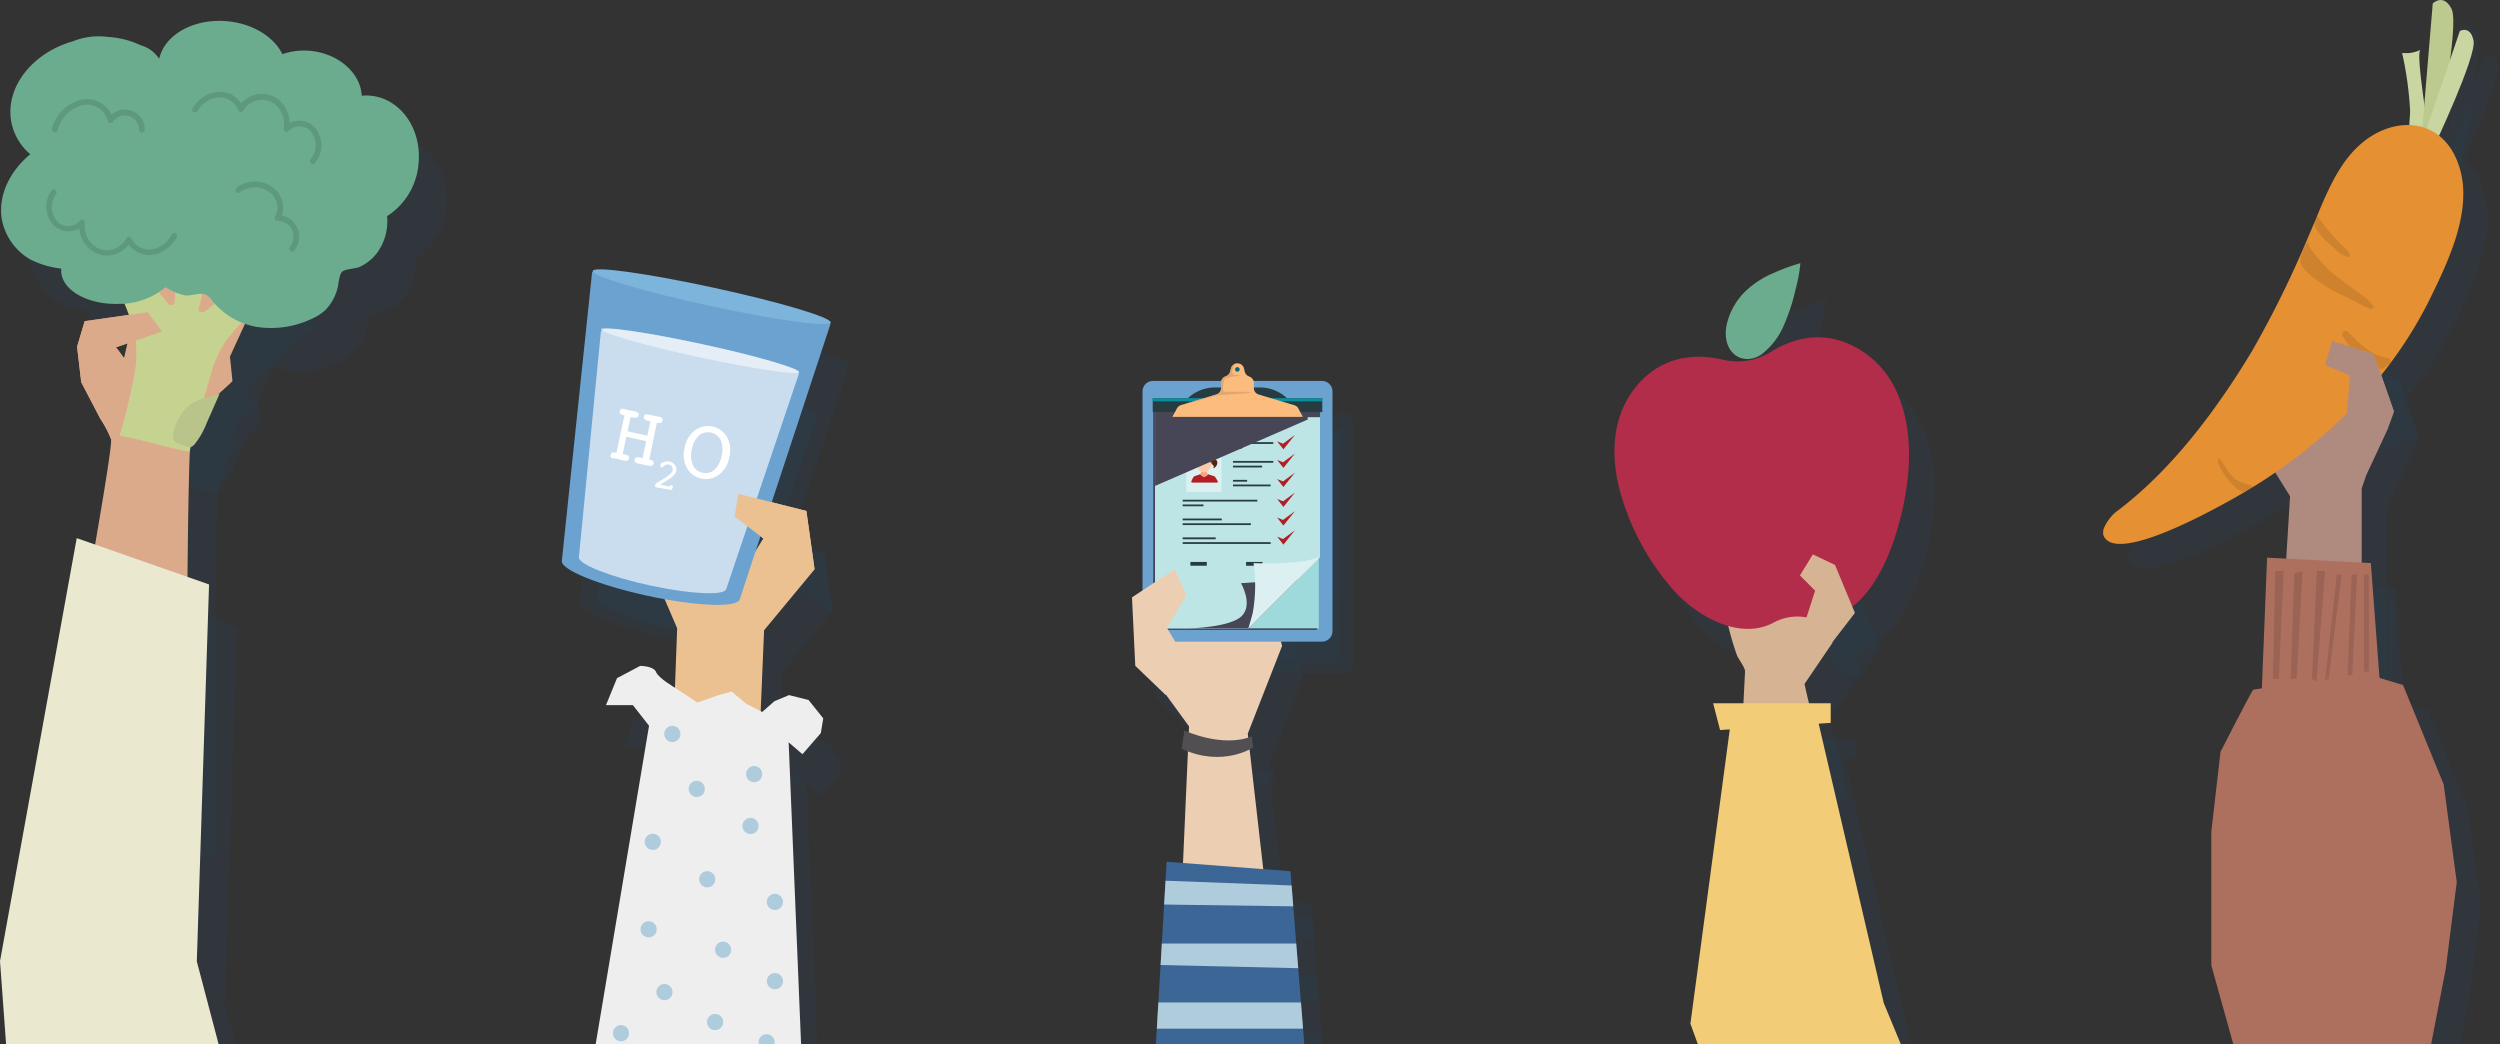 <svg width="1197" height="500" fill="none" xmlns="http://www.w3.org/2000/svg"><rect width="100%" height="100%" fill="#333333" stroke="none"/><g clip-path="url(#clip0)"><g opacity=".4" fill="#224866"><path opacity=".4" d="M121.853 194.951L137.814 160l-34.918-11.824-20.52 2.801-10.26 43.974v18.925l26.643 4.756 23.094-23.681z"/><path opacity=".4" d="M102.928 409.446c0-13.355-.391-182.41 2.638-187.003 4.17-6.515 18.599-18.502 19.185-19.381l-1.205-11.824-40.096 15.309s-14.462-20.065-14.332-19.544h-.195l22.279-7.622-6.808-9.251-30.227 4.333-3.778 12.182 2.02 16.971 9.12 17.492a48.83 48.83 0 015.113 9.772c1.434 5.407-27.1 157.361-30.715 185.179l67.001-6.613z"/><path opacity=".4" d="M140.061 147.199l-2.606 2.052-26.058 20.358c-1.14.912-3.257.261-2.931-1.205 2.28-8.567 4.593-17.003 6.84-25.505l-16.905-.619c-.423 7.557-.88 15.114-1.303 22.801a1.76 1.76 0 01-3.094.88L78.76 146.808l-9.772 9.772c1.629 3.257 3.03 6.514 4.332 9.772a85.413 85.413 0 015.212 18.306v1.27a57.302 57.302 0 01-1.4 17.134c-1.76 8.827-4.007 17.589-6.515 26.254 11.075 1.629 22.344 5.44 33.615 7.394-.326 0 10.325-38.404 11.465-41.368a60.265 60.265 0 015.765-11.498 98.309 98.309 0 0119.25-19.121c3.942-3.257 7.948-6.515 12.117-9.479l-12.768-8.045z"/><path opacity=".4" d="M213.837 98.99c1.661-16.58-8.436-31.107-22.801-32.573a24.053 24.053 0 00-4.332 0c-.781-10.814-10.814-20-23.843-21.531a31.723 31.723 0 00-14.136 1.498c-3.844-7.915-13.322-14.169-25.178-15.602-16.287-1.955-30.977 5.83-33.713 17.687l-.781-.75a15.114 15.114 0 00-8.209-5.57 41.43 41.43 0 00-15.7-3.973 33.06 33.06 0 00-16.774 1.89C29.478 45.57 16.286 61.53 18.696 77.784a26.841 26.841 0 009.25 16.547c-9.77 8.013-15.276 19.284-13.712 30.521a27.91 27.91 0 0013.355 19.544 42.53 42.53 0 0015.016 4.561v.977c0 9.153 12.344 16.287 27.328 15.896a34.428 34.428 0 0022.572-7.981 30.49 30.49 0 009.381 3.942c3.257.39 7.427-1.922 10.586 0a10.067 10.067 0 012.443 2.54 34.722 34.722 0 0021.889 12.834 45.401 45.401 0 0025.341-3.681 25.521 25.521 0 007.003-4.364 23.035 23.035 0 005.7-9.772c.684-2.02.847-7.167 2.41-8.6 1.564-1.433 6.352-1.4 8.599-2.443a21.86 21.86 0 007.883-6.319 25.408 25.408 0 004.951-17.98 32.935 32.935 0 0015.146-25.017z"/><path opacity=".4" d="M164.392 81.661a10.16 10.16 0 00-12.279-2.443 14.172 14.172 0 00-8.469-12.866 13.03 13.03 0 00-14.69 3.615 12.544 12.544 0 00-10.456-5.57 15.729 15.729 0 00-13.029 7.98c-.944 1.532 1.531 2.802 2.443 1.304a13.03 13.03 0 019.772-6.515 9.577 9.577 0 019.478 5.83 1.403 1.403 0 001.973.779c.238-.125.435-.316.568-.55a10.39 10.39 0 0113.029-4.202 11.82 11.82 0 016.449 12.964 1.403 1.403 0 002.378 1.205 7.267 7.267 0 018.69-1.303 7.268 7.268 0 012.352 2.052 10.427 10.427 0 01-.489 12.737c-1.075 1.4.945 3.257 2.02 1.889a13.027 13.027 0 00.26-16.906zM39.087 128.339a10.163 10.163 0 0012.41 1.628 14.206 14.206 0 009.25 12.346 13.194 13.194 0 0014.462-4.528 12.416 12.416 0 0010.749 4.919 15.74 15.74 0 0012.378-8.763c.814-1.563-1.694-2.703-2.54-1.14a13.022 13.022 0 01-9.48 7.101 9.579 9.579 0 01-9.771-5.244 1.432 1.432 0 00-2.573 0 10.359 10.359 0 01-12.671 4.984 11.79 11.79 0 01-7.166-12.378 1.402 1.402 0 00-2.443-1.108 7.3 7.3 0 01-8.584 1.879 7.297 7.297 0 01-2.49-1.879 10.421 10.421 0 01-.294-12.736c.978-1.498-1.14-3.257-2.117-1.759a13.225 13.225 0 00.88 16.678zM82.798 82.704a9.773 9.773 0 00-6.514-9.186 9.576 9.576 0 00-9.349 1.987 13.029 13.029 0 00-13.354-7.394A18.73 18.73 0 0038.37 82.378c-.522 1.694 2.117 2.54 2.605.847A16.286 16.286 0 0152.832 71.01a10.227 10.227 0 0112.312 7.394 1.4 1.4 0 002.508.489 6.807 6.807 0 0112.475 3.648c-.065 1.791 2.704 1.954 2.671.163zM148.367 123.681a11.985 11.985 0 00-4.365-13.583 14.555 14.555 0 00-17.198.195c-1.4 1.108 0 3.453 1.466 2.345a11.887 11.887 0 0113.42-.781 9.12 9.12 0 013.257 12.312 1.43 1.43 0 00.607 1.878c.213.116.453.176.696.175a7.56 7.56 0 015.863 12.345c-1.108 1.368.912 3.257 2.019 1.889a10.326 10.326 0 00-5.765-16.775zM102.309 234.104a4.007 4.007 0 002.736.326 4.486 4.486 0 001.531-1.205 37.185 37.185 0 005.766-10.033l6.253-14.169-6.514 1.922a24.821 24.821 0 00-7.264 3.062 22.797 22.797 0 00-8.208 13.029c-1.238 5.798 1.108 5.342 5.7 7.068zM120.648 530H17.068l-3.616-49.316 36.742-202.541 63.353 22.183-5.896 180.488L120.648 530zM69.118 186.971h-.196l22.28-7.59-6.808-9.251-30.227 4.333-3.778 12.182 2.02 16.971 9.12 17.492a48.83 48.83 0 015.113 9.772l9.088-34.658s-6.743-9.74-6.612-9.251z"/></g><path d="M108.401 174.463l15.993-34.919-34.95-11.857-20.488 2.802-10.293 43.974v18.957l26.644 4.723 23.094-23.68z" fill="#DBAA8B"/><path d="M89.477 388.958c0-13.355-.391-182.411 2.638-186.971 4.17-6.515 18.599-18.534 19.185-19.544l-1.205-11.792-40.064 15.408s-14.495-20.065-14.365-19.544l-.293-.163 22.215-7.622-6.808-9.251-30.227 4.3-3.648 12.247 1.987 16.971 9.12 17.459a51.555 51.555 0 015.146 9.772c1.401 5.407-27.1 157.394-30.748 185.179l67.066-6.449z" fill="#DBAA8B"/><path d="M126.739 126.71l-2.606 2.052-26.058 20.391c-1.14.88-3.257.261-2.964-1.238a1762.448 1762.448 0 016.71-25.505l-16.905-.618c-.424 7.589-.88 15.146-1.303 22.801a1.761 1.761 0 01-1.261 1.447 1.758 1.758 0 01-1.834-.568l-15.243-19.153-9.772 9.772c1.596 3.258 2.997 6.515 4.3 9.772a83.548 83.548 0 015.341 18.078v1.303a56.353 56.353 0 01-1.4 17.134 264.759 264.759 0 01-6.515 26.254c11.173 1.857 22.41 5.765 33.582 7.622-.293 0 10.326-38.404 11.498-41.401a57.355 57.355 0 015.766-11.465 96.611 96.611 0 0119.25-19.153 261.173 261.173 0 0112.084-9.479l-12.67-8.046z" fill="#C6D390"/><path d="M200.385 78.404c1.661-16.547-8.437-31.075-22.801-32.573a21.731 21.731 0 00-4.365 0c-.586-10.652-10.683-19.87-23.908-21.401a31.596 31.596 0 00-14.104 1.498c-3.876-7.915-13.354-14.202-25.21-15.635C93.71 8.34 79.02 16.123 76.284 27.981l-.749-.75a15.406 15.406 0 00-8.208-5.57 42.344 42.344 0 00-15.635-3.974 33.157 33.157 0 00-16.775 2.085C16.025 25.114 2.9 41.042 5.244 57.329a26.775 26.775 0 009.25 16.515C4.789 81.889-.781 93.16.783 104.463a28.118 28.118 0 0013.354 19.544 42.688 42.688 0 0015.179 4.592v1.01c0 9.121 12.345 16.287 27.328 15.896a34.427 34.427 0 0022.605-8.013 29.305 29.305 0 009.349 3.941c3.42.424 7.426-1.889 10.618 0 .948.71 1.764 1.581 2.41 2.574a34.921 34.921 0 0021.726 12.573 45.08 45.08 0 0025.341-3.681 24.056 24.056 0 007.003-4.365 23.127 23.127 0 005.701-9.772c.716-2.019.847-7.166 2.41-8.632 1.563-1.466 6.514-1.368 8.599-2.443a21.914 21.914 0 007.915-6.319 25.536 25.536 0 005.016-17.883 32.868 32.868 0 0015.049-25.081z" fill="#6BAC8F"/><path d="M150.94 61.303a10.095 10.095 0 00-12.279-2.443 14.203 14.203 0 00-8.469-13.03 13.028 13.028 0 00-14.69 3.649 12.419 12.419 0 00-10.456-5.57 15.702 15.702 0 00-12.866 7.98c-.912 1.499 1.53 2.769 2.475 1.27a13.03 13.03 0 019.772-6.514 9.576 9.576 0 019.576 6.026 1.398 1.398 0 001.197.932 1.403 1.403 0 001.344-.704 10.359 10.359 0 0113.029-4.202 11.792 11.792 0 016.221 12.801 1.406 1.406 0 00.73 1.501 1.4 1.4 0 001.648-.263 7.258 7.258 0 015.687-2.194 7.257 7.257 0 015.355 2.91 10.49 10.49 0 01-.489 12.769c-1.042 1.401.978 3.258 2.02 1.857a13.031 13.031 0 00.195-16.775zM25.537 107.72a10.126 10.126 0 0012.41 1.661 14.268 14.268 0 009.218 12.345 13.221 13.221 0 0014.462-4.56 12.508 12.508 0 0010.782 4.951 15.766 15.766 0 0012.28-8.664c.846-1.564-1.694-2.671-2.541-1.108a13.036 13.036 0 01-9.479 7.069 9.548 9.548 0 01-9.772-5.212 1.404 1.404 0 00-1.27-.811 1.398 1.398 0 00-1.27.811 10.359 10.359 0 01-12.67 4.984 11.858 11.858 0 01-7.036-12.411 1.368 1.368 0 00-2.41-1.075 7.336 7.336 0 01-5.554 2.547 7.336 7.336 0 01-5.554-2.547 10.423 10.423 0 01-.26-12.769c.944-1.465-1.173-3.257-2.15-1.758a13.03 13.03 0 00.814 16.547zM69.347 62.117a9.772 9.772 0 00-6.515-9.218 9.51 9.51 0 00-9.348 2.02 13.03 13.03 0 00-13.355-7.394 18.761 18.761 0 00-15.21 14.234 1.4 1.4 0 002.637.847 16.288 16.288 0 0111.857-12.183 10.26 10.26 0 0112.182 7.395 1.4 1.4 0 002.508.488 6.808 6.808 0 0112.475 3.811c.065 1.76 2.801 1.922 2.769 0zM134.914 103.192a11.887 11.887 0 00-4.364-13.55 14.627 14.627 0 00-17.199.163c-1.368 1.107 0 3.452 1.466 2.345a11.89 11.89 0 0113.42-.717 9.153 9.153 0 013.42 12.313 1.364 1.364 0 00.044 1.382 1.367 1.367 0 001.226.638 7.55 7.55 0 016.843 4.314 7.55 7.55 0 01.675 4.158 7.548 7.548 0 01-1.655 3.873c-1.107 1.4.912 3.257 2.02 1.889a10.334 10.334 0 001.865-10.092 10.327 10.327 0 00-7.761-6.716z" fill="#5F997D"/><path d="M88.858 213.616a3.84 3.84 0 002.736.325 4.587 4.587 0 001.563-1.205 37.431 37.431 0 005.733-10.032l6.254-14.17-6.515 1.955a23.74 23.74 0 00-7.296 3.029 22.803 22.803 0 00-8.208 13.029c-1.205 5.798 1.303 5.407 5.733 7.069z" fill="#B9C48A"/><path d="M107.195 509.511H3.615L0 460.196l36.742-202.541 63.353 22.182-5.863 180.489 12.963 49.185z" fill="#EBE8D0"/><path d="M55.666 166.515l-.293-.163 22.214-7.622-6.808-9.251-30.227 4.3-3.648 12.247 1.987 16.971 9.12 17.459a51.561 51.561 0 015.147 9.772l9.055-34.593s-6.677-9.641-6.547-9.12z" fill="#DBAA8B"/></g><g clip-path="url(#clip1)"><g opacity=".4"><path opacity=".4" d="M396.806 279.606l-2.092-15.022-32.635-8.238-1.77 10.887 13.807 10.467-11.715 18.801L326.74 277.7l-7.595 11.145 13.71 31.917-2.317 61.218 41.197 4.781 2.703-65.094 24.171-29.107-1.803-12.954z" fill="#224866"/><path opacity=".4" d="M392.558 529l-6.469-156.388-66.107-8.723L292.303 529h100.255zM292.109 150.063L277.626 288.49c-.45 4.264 17.895 11.726 40.972 16.701 23.076 4.975 42.838 5.815 44.189 1.745l43.675-132.095-114.353-24.778z" fill="#224866"/><path opacity=".64" d="M390.82 198.585s.29-.162.29-.291c.418-1.874-20.373-7.979-46.443-13.633-26.07-5.653-47.537-8.69-47.955-6.816a.42.42 0 00.16.388h-.354l-10.717 108.512c-.322 3.231 14.901 9.336 33.987 13.471 19.086 4.135 35.403 4.975 36.53 1.809l34.985-103.343-.483-.097z" fill="#224866"/><path opacity=".4" d="M406.398 174.227c-.515 2.423-26.456-1.163-57.933-7.979-31.476-6.817-56.613-14.182-56.098-16.573.515-2.39 26.456 1.163 57.933 7.98 31.477 6.816 56.613 14.311 56.098 16.572z" fill="#224866"/><path opacity=".51" d="M391.303 198.068c-.386 1.68-21.918-1.518-48.277-7.204s-47.022-11.662-46.636-13.407c.386-1.744 21.918 1.519 48.277 7.204 26.36 5.686 47.022 11.695 46.636 13.407z" fill="#224866"/><path opacity=".4" d="M306.721 237.286l1.32.291a2.894 2.894 0 011.577.678 1.203 1.203 0 01.257 1.163 1.397 1.397 0 01-.202.592 1.4 1.4 0 01-.441.442 3.936 3.936 0 01-1.899 0l-4.345-.937-.869-.193a1.675 1.675 0 01-1.03-.582 1.524 1.524 0 010-1.163 1.198 1.198 0 01.644-.969 2.923 2.923 0 011.673 0h.354l3.862-17.865h-.321a3.016 3.016 0 01-1.545-.678 1.3 1.3 0 01-.226-1.195 1.36 1.36 0 01.612-1.002 1.574 1.574 0 011.191 0l.869.194 4.119.904a4.05 4.05 0 011.932.743 1.238 1.238 0 01.193 1.196 1.133 1.133 0 01-.773 1.001 4.764 4.764 0 01-2.092 0l-.998-.452-1.48 6.881 9.462 2.067 1.481-6.913-1.352-.291a3.21 3.21 0 01-1.545-.678 1.27 1.27 0 01-.225-1.195 1.192 1.192 0 01.676-1.034 4.833 4.833 0 012.253.162l3.862 1.001.901.194a1.478 1.478 0 01.998.581 1.529 1.529 0 010 1.163 1.356 1.356 0 01-.644 1.002 2.445 2.445 0 01-1.545 0h-.483l-3.862 17.864h.322c.574.07 1.119.293 1.577.646a1.329 1.329 0 01.193 1.163 1.385 1.385 0 01-.643 1.034 4.062 4.062 0 01-1.996 0l-3.894-1.034a4.24 4.24 0 01-1.964-.743 1.358 1.358 0 01-.225-1.227 1.228 1.228 0 01.773-.969 5.037 5.037 0 011.995 0l.998.226 1.77-8.27-9.655-2.035-1.61 8.237zM323.039 253.277a1.58 1.58 0 01-.74-.387.952.952 0 010-.743c0-.42.901-1.099 2.446-2.036l.354-.193.998-.647c2.768-1.679 4.281-3.004 4.506-4.005a2.592 2.592 0 00-.258-1.874 1.936 1.936 0 00-1.416-1.002 2.912 2.912 0 00-1.287 0c-.39.068-.755.235-1.062.485l-.258.226c-.322.42-.643.582-.965.517a.582.582 0 01-.451-.355 2.695 2.695 0 01.193-1.389c.097-.121.218-.22.354-.291a4.971 4.971 0 011.803-.646 5.151 5.151 0 011.995 0 3.738 3.738 0 012.543 1.68 3.49 3.49 0 01.547 2.875c-.29 1.292-1.77 2.81-4.506 4.49-.708.42-1.255.743-1.609 1.002l-1.481.904 4.57 1.002c.043-.241.168-.458.355-.614a.702.702 0 01.579 0 .704.704 0 01.483.355.792.792 0 010 .614l-.258.743a.771.771 0 01-.29.452.471.471 0 01-.418 0l-6.727-1.163zM357.767 238.837a13.288 13.288 0 01-4.924 8.27 10.405 10.405 0 01-15.353-3.231 13.483 13.483 0 01-1.094-9.691 13.645 13.645 0 014.924-8.27 9.632 9.632 0 018.433-1.777 10.029 10.029 0 016.952 5.137 13.485 13.485 0 011.062 9.562zm-12.874 7.301a6.418 6.418 0 005.793-1.422 11.964 11.964 0 003.412-6.654c.676-2.465.54-5.082-.387-7.463a6.44 6.44 0 00-4.698-3.683 6.424 6.424 0 00-5.762 1.422 11.68 11.68 0 00-3.411 6.655 11.86 11.86 0 00.386 7.462 6.46 6.46 0 001.924 2.496 6.418 6.418 0 002.872 1.284l-.129-.097zM330.602 494.951c0-.767-.23-1.517-.658-2.152a3.82 3.82 0 00-5.937-.504 3.855 3.855 0 00-.725 4.242 3.826 3.826 0 003.651 2.258 3.823 3.823 0 002.605-1.182 3.848 3.848 0 001.064-2.662zM358.699 474.986a3.887 3.887 0 00-.993-2.967 3.848 3.848 0 00-2.853-1.263 3.848 3.848 0 00-2.852 1.263 3.881 3.881 0 00-.994 2.967 3.881 3.881 0 001.243 2.51 3.851 3.851 0 005.207 0 3.88 3.88 0 001.242-2.51zM323.006 464.972a3.88 3.88 0 00-2.369-3.608 3.856 3.856 0 00-4.224.834 3.893 3.893 0 00-.831 4.24 3.88 3.88 0 001.437 1.738 3.85 3.85 0 002.157.64c1.016 0 1.99-.405 2.709-1.126a3.852 3.852 0 001.121-2.718zM351.072 440.937a3.86 3.86 0 00-.645-2.136 3.82 3.82 0 00-5.893-.583 3.855 3.855 0 00.58 5.915 3.818 3.818 0 004.836-.478 3.849 3.849 0 001.122-2.718zM383.514 489.33a3.881 3.881 0 00-2.384-3.582 3.856 3.856 0 00-5.266 2.825 3.893 3.893 0 00.22 2.24 3.87 3.87 0 003.568 2.393 3.845 3.845 0 002.731-1.135 3.875 3.875 0 001.131-2.741zM383.514 451.759a3.883 3.883 0 00-2.384-3.582 3.847 3.847 0 00-4.209.841 3.882 3.882 0 00-.837 4.224 3.864 3.864 0 003.568 2.393 3.838 3.838 0 003.862-3.876zM325.003 422.975c0-.76-.225-1.503-.646-2.136a3.835 3.835 0 00-1.719-1.416 3.818 3.818 0 00-4.173.834 3.844 3.844 0 00-1.049 1.968 3.862 3.862 0 00.218 2.221 3.822 3.822 0 006.247 1.247 3.851 3.851 0 001.122-2.718zM371.799 415.384a3.852 3.852 0 00-2.365-3.552 3.819 3.819 0 00-4.174.833 3.857 3.857 0 00-.83 4.19c.29.702.781 1.303 1.411 1.725a3.823 3.823 0 004.836-.478 3.853 3.853 0 001.122-2.718zM346.244 397.745c0-.767-.227-1.516-.651-2.154a3.865 3.865 0 00-3.965-1.648 3.853 3.853 0 00-1.977 1.061 3.882 3.882 0 00-.837 4.225 3.871 3.871 0 001.422 1.739 3.853 3.853 0 002.146.654 3.814 3.814 0 002.74-1.126 3.85 3.85 0 001.122-2.751zM373.569 390.67c0-.767-.226-1.516-.651-2.154a3.86 3.86 0 00-3.965-1.648 3.86 3.86 0 00-1.977 1.061 3.882 3.882 0 00-.837 4.225 3.866 3.866 0 003.568 2.393 3.831 3.831 0 002.74-1.126 3.85 3.85 0 001.122-2.751zM319.37 367.475l-7.853-9.917h-12.874l5.246-12.922 11.136-5.88s6.437 0 7.595 2.94c1.159 2.94 9.141 7.559 9.141 7.559l10.749 7.107 9.946-3.521 6.437-1.744 7.016 5.879 7.628 3.877 5.857-5.072 7.017-2.94 9.333 2.358 7.049 8.82-1.191 7.042-8.754 9.918-6.631-5.718h-14.451l-16.961-1.777-12.874-5.912h-11.779l-10.782-.097z" fill="#224866"/><path opacity=".4" d="M334.368 371.287a3.893 3.893 0 00-.638-2.166 3.863 3.863 0 00-3.97-1.67 3.862 3.862 0 00-1.985 1.063 3.883 3.883 0 00.605 5.978c.64.423 1.391.646 2.158.64 1.016 0 1.99-.406 2.708-1.126a3.854 3.854 0 001.122-2.719zM396.806 279.606l-2.092-15.022-32.635-8.238-1.77 10.887 13.807 10.467 24.493 14.86-1.803-12.954z" fill="#224866"/></g><path d="M388.213 259.706l-2.125-15.054-32.635-8.206-1.738 10.887L365.49 257.8l-11.683 18.769-35.693-18.769-7.595 11.145 13.71 31.885-2.285 61.25 41.165 4.781 2.735-65.094 24.171-29.139-1.802-12.922z" fill="#ECC192"/><path d="M383.932 509.068l-6.437-156.388-66.139-8.723-27.679 165.111h100.255z" fill="#EFEEEE"/><path d="M283.516 130.163L269 268.59c-.45 4.232 17.927 11.662 40.972 16.669 23.044 5.007 42.87 5.847 44.189 1.777l43.579-132.192-114.224-24.681z" fill="#6CA2CF"/><path opacity=".64" d="M382.194 178.685c.193 0 .29-.162.322-.291.386-1.873-20.405-7.979-46.475-13.632-26.07-5.654-47.537-8.69-47.923-6.688v.388h-.386l-10.557 108.383c-.322 3.231 14.901 9.336 34.019 13.471s35.404 4.975 36.498 1.809L382.58 178.75l-.386-.065z" fill="#fff"/><path d="M397.74 154.456c-.515 2.391-26.456-1.195-57.933-8.011-31.477-6.817-56.549-14.214-56.034-16.702.515-2.487 26.456 1.195 57.933 8.012 31.477 6.816 56.581 14.278 56.034 16.701z" fill="#7CB4DB"/><path opacity=".51" d="M382.709 178.136c-.354 1.712-21.917-1.518-48.277-7.172-26.359-5.653-47.022-11.694-46.668-13.406.354-1.713 21.918 1.55 48.277 7.204 26.36 5.653 47.022 11.662 46.668 13.374z" fill="#fff"/><path d="M298.127 217.386l1.32.291a3.21 3.21 0 011.577.679 1.132 1.132 0 01.161 1.098 1.262 1.262 0 01-.644 1.034 3.462 3.462 0 01-1.899 0l-4.248-1.034h-.901a1.704 1.704 0 01-1.03-.614 1.444 1.444 0 010-1.131c0-.516.321-.872.676-1.001a3.207 3.207 0 011.673 0h.354l3.83-17.865h-.322a3.204 3.204 0 01-1.545-.646 1.367 1.367 0 01-.354-1.357c.072-.399.29-.756.612-1.001a1.858 1.858 0 011.223 0l.837.194 4.152.872c.697.097 1.36.363 1.931.775a1.403 1.403 0 01.193 1.196 1.284 1.284 0 01-.773 1.001 4.43 4.43 0 01-2.092 0l-.901-.194-1.48 6.849 9.462 2.067 1.48-6.913-1.319-.291a2.888 2.888 0 01-1.545-.678 1.292 1.292 0 01-.257-1.195 1.355 1.355 0 01.675-1.034 4.422 4.422 0 012.253.162l3.959.839.869.194c.393.064.748.271.998.582a1.53 1.53 0 01.161 1.163 1.486 1.486 0 01-.676 1.034 3.02 3.02 0 01-1.545 0h-.483L310.84 220.1h.322a3.219 3.219 0 011.545.678 1.103 1.103 0 01.193 1.131 1.262 1.262 0 01-.644 1.034c-.651.19-1.344.19-1.995 0l-4.249-.905a4.298 4.298 0 01-1.963-.775 1.2 1.2 0 01-.193-1.195 1.16 1.16 0 01.74-.969 4.167 4.167 0 012.028 0l.998.355 1.77-8.238-9.495-2.1-1.77 8.27zM314.446 233.345a1.093 1.093 0 01-.741-.388.746.746 0 010-.71c0-.453.902-1.131 2.446-2.036l.354-.226 1.03-.613c2.768-1.68 4.249-3.037 4.474-4.006.163-.631.083-1.3-.225-1.874a2.204 2.204 0 00-1.449-1.034 3.232 3.232 0 00-1.255 0 2.639 2.639 0 00-1.094.517l-.225.226c-.354.388-.676.549-.998.485a.545.545 0 01-.451-.323 1.634 1.634 0 010-.872c.021-.186.088-.364.193-.517a.966.966 0 01.322-.291 4.625 4.625 0 011.803-.646 5.357 5.357 0 012.027 0c1.03.213 1.94.814 2.543 1.68a3.689 3.689 0 01.547 2.907c-.29 1.292-1.802 2.811-4.538 4.491l-1.609.969-1.481.937 4.57.969c.074-.235.207-.447.387-.614a.705.705 0 01.579 0 .672.672 0 01.451.323.879.879 0 010 .646l-.258.743a.876.876 0 01-.257.452.55.55 0 01-.451 0l-6.694-1.195zM349.173 219.034a13.353 13.353 0 01-4.924 8.27 10.467 10.467 0 01-8.399 1.845 10.509 10.509 0 01-6.953-5.075 13.323 13.323 0 01-1.095-9.692 13.443 13.443 0 014.893-8.302 10.468 10.468 0 018.417-1.863c1.454.305 2.827.917 4.028 1.795a10.52 10.52 0 012.939 3.298 13.453 13.453 0 011.094 9.724zm-12.874 7.301a6.418 6.418 0 005.793-1.421 11.903 11.903 0 003.412-6.655 11.87 11.87 0 00-.386-7.463 6.854 6.854 0 00-1.917-2.383 6.812 6.812 0 00-5.811-1.274 6.808 6.808 0 00-2.732 1.364 11.964 11.964 0 00-3.412 6.654 11.867 11.867 0 00.483 7.527 6.433 6.433 0 004.667 3.651h-.097z" fill="#fff"/><path d="M301.185 494.724a3.885 3.885 0 00-.635-2.162 3.86 3.86 0 00-3.961-1.676 3.866 3.866 0 00-3.051 3.038 3.88 3.88 0 001.636 3.989 3.856 3.856 0 002.149.656 3.813 3.813 0 002.729-1.115 3.846 3.846 0 001.133-2.73zM322.009 475.018c0-.766-.227-1.516-.651-2.153a3.864 3.864 0 00-3.965-1.649 3.868 3.868 0 00-3.035 3.046 3.876 3.876 0 001.643 3.98 3.848 3.848 0 002.145.653 3.824 3.824 0 003.577-2.388c.193-.472.29-.978.286-1.489zM350.073 455.086a3.89 3.89 0 00-.993-2.966 3.865 3.865 0 00-2.853-1.264 3.865 3.865 0 00-3.846 4.23 3.881 3.881 0 001.243 2.51 3.853 3.853 0 005.207 0 3.88 3.88 0 001.242-2.51zM314.413 445.104a3.885 3.885 0 00-2.269-3.695 3.85 3.85 0 00-4.262.735 3.885 3.885 0 00.508 6.009 3.853 3.853 0 004.837-.412 3.878 3.878 0 001.186-2.637zM342.478 421.005a3.881 3.881 0 00-2.384-3.582 3.856 3.856 0 00-5.266 2.825 3.893 3.893 0 00.22 2.24 3.854 3.854 0 003.568 2.393 3.827 3.827 0 003.577-2.388c.193-.472.29-.978.285-1.488zM370.897 498.989a3.85 3.85 0 00-2.386-3.529 3.82 3.82 0 00-4.163.854 3.85 3.85 0 00.595 5.906 3.818 3.818 0 004.844-.492 3.85 3.85 0 001.11-2.739zM346.244 489.394a3.89 3.89 0 00-.635-2.162 3.866 3.866 0 00-1.727-1.442 3.843 3.843 0 00-2.234-.234 3.86 3.86 0 00-3.052 3.038 3.883 3.883 0 001.637 3.989 3.85 3.85 0 002.149.655 3.825 3.825 0 003.567-2.365 3.85 3.85 0 00.295-1.479zM374.888 469.43a3.881 3.881 0 00-1.243-2.51 3.851 3.851 0 00-5.207 0 3.885 3.885 0 001.045 6.41 3.858 3.858 0 003.118 0 3.875 3.875 0 002.287-3.9zM374.888 431.859a3.884 3.884 0 00-.637-2.166 3.865 3.865 0 00-3.97-1.67 3.86 3.86 0 00-1.986 1.063 3.893 3.893 0 00-.831 4.239c.297.71.797 1.315 1.437 1.738.64.424 1.391.647 2.157.64 1.016 0 1.99-.405 2.708-1.126a3.847 3.847 0 001.122-2.718zM316.409 403.075c0-.766-.227-1.516-.651-2.153a3.861 3.861 0 00-3.965-1.649 3.86 3.86 0 00-1.977 1.061 3.882 3.882 0 00-.837 4.225 3.874 3.874 0 001.422 1.74 3.852 3.852 0 002.146.653 3.831 3.831 0 002.74-1.126 3.85 3.85 0 001.122-2.751zM363.205 395.451c0-.766-.227-1.516-.651-2.153a3.861 3.861 0 00-3.965-1.649 3.86 3.86 0 00-1.977 1.061 3.894 3.894 0 00-.838 4.225 3.883 3.883 0 001.423 1.74 3.852 3.852 0 002.146.653 3.831 3.831 0 002.74-1.126 3.85 3.85 0 001.122-2.751zM337.458 377.748a3.893 3.893 0 00-.638-2.166 3.865 3.865 0 00-3.97-1.67 3.862 3.862 0 00-1.985 1.063 3.883 3.883 0 00.605 5.978 3.85 3.85 0 002.158.639c1.015 0 1.99-.405 2.708-1.126a3.85 3.85 0 001.122-2.718zM364.943 370.803a3.888 3.888 0 00-.574-2.2 3.865 3.865 0 00-1.703-1.498 3.848 3.848 0 00-4.266.749 3.88 3.88 0 00-.891 4.253 3.868 3.868 0 006.267 1.331 3.852 3.852 0 001.167-2.635z" fill="#AECCDC"/><path d="M310.84 347.575l-7.821-9.95h-12.873l5.278-12.922 11.104-5.879s6.437 0 7.595 2.94c1.159 2.939 9.044 7.527 9.044 7.527l10.75 7.107 9.945-3.521 6.437-1.745 7.016 5.847 7.628 3.909 5.825-5.136 7.017-2.94 9.366 2.358 7.016 8.787-1.159 7.043-8.786 10.111-6.63-5.686h-14.419l-16.929-1.938-12.874-5.912h-22.53z" fill="#EFEEEE"/><path d="M325.774 351.42a3.883 3.883 0 00-2.384-3.582 3.847 3.847 0 00-4.209.841 3.879 3.879 0 00-.837 4.224 3.869 3.869 0 001.422 1.74 3.852 3.852 0 002.146.653 3.81 3.81 0 002.741-1.126 3.842 3.842 0 001.121-2.75z" fill="#AECCDC"/><path d="M388.212 259.706l-2.124-15.054-32.635-8.206-1.738 10.887L365.49 257.8l24.525 14.828-1.803-12.922z" fill="#ECC192"/></g><g clip-path="url(#clip2)"><g opacity=".4"><path opacity=".4" d="M622.653 499.574l-15.188-132.992 16.435-41.983c-2.319-8.332-4.115-16.789-6.758-25.022-.948-2.901-1.172-3.719-3.891-4.587l-5.112-1.637-26.76-8.605c-.349 0-5.537-1.959-5.636-1.81-2.295 4.042-4.988 8.035-7.008 12.225-2.02 4.191-3.691 8.804-5.512 13.193a10.389 10.389 0 00-1.272 6.199c.349 2.48 5.562 28.369 6.459 33.676l10.874 14.879-5.811 132.893 49.18 3.571z" fill="#224866"/><path opacity=".4" d="M577.114 365.144s18.206 8.431 32.421 2.752l.649 5.332s-14.615 9.77-34.192.595l1.122-8.679zM627.891 432.47l-59.281-4.538-6.309 90.092 72.174-3.199-6.584-82.355z" fill="#224866"/><path opacity=".4" d="M563.922 507.857h70.004l-.997-12.524h-68.284l-.723 12.524zM565.692 477.38l65.915 1.512-.948-11.804h-64.368l-.599 10.292zM567.413 448.415l61.824.868-.798-9.993-60.353-2.282-.673 11.407zM643.004 197.707h-80.928c-2.768 0-5.013 2.232-5.013 4.984v114.865c0 2.753 2.245 4.984 5.013 4.984h80.928c2.768 0 5.013-2.231 5.013-4.984V202.691c0-2.752-2.245-4.984-5.013-4.984z" fill="#224866"/><path d="M640.559 207.279H562.15v109.657h78.409V207.279z" fill="#224866" opacity=".4"/><path opacity=".4" d="M641.482 206.535h-78.409v109.657h78.409V206.535zM591.879 200.832a18.957 18.957 0 00-12.969 5.133h47.385a18.912 18.912 0 00-12.969-5.133h-21.447z" fill="#224866"/><path opacity=".4" d="M563.073 316.192h44.641l34.292-34.122v-75.535h-78.933v109.657z" fill="#224866"/><path opacity=".4" d="M643.128 206.039h-81.177v6.621h81.177v-6.621z" fill="#224866"/><path opacity=".4" d="M643.128 206.039h-81.177v1.438h81.177v-1.438zM604.722 310.141c-5.362 5.555-25.314 6.051-25.314 6.051h28.431l23.543-23.434-27.06 1.785s5.712 9.994.4 15.598zM619.686 236.02h-19.303v.868h19.303v-.868zM614.349 238.277h-13.966v.868h13.966v-.868zM607.141 245.071h-6.758v.868h6.758v-.868zM618.389 247.328h-18.006v.868h18.006v-.868zM587.838 284.401h-7.856v1.835h7.856v-1.835zM614.498 284.401h-7.855v1.835h7.855v-1.835zM594.896 227.142h-16.934v23.806h16.934v-23.806zM621.531 226.646l2.968 3.819 5.561-6.918-5.711 4.24-2.818-1.141zM621.531 235.549l2.968 3.844 5.561-6.944-5.711 4.241-2.818-1.141zM621.531 244.699l2.968 3.819 5.561-6.894-5.711 4.191-2.818-1.116zM619.686 227.018h-19.303v.868h19.303v-.868zM604.647 229.275h-4.264v.868h4.264v-.868zM595.02 263.62h-18.729v.868h18.729v-.868zM608.936 265.852h-32.645v.868h32.645v-.868zM592.078 272.647h-15.787v.868h15.787v-.868zM618.413 274.903h-42.122v.868h42.122v-.868zM621.531 254.247l2.968 3.819 5.561-6.919-5.711 4.216-2.818-1.116zM621.531 263.149l2.968 3.819 5.561-6.919-5.711 4.216-2.818-1.116zM621.531 272.3l2.968 3.818 5.561-6.918-5.711 4.215-2.818-1.115zM612.029 254.619h-35.738v.867h35.738v-.867zM586.242 256.85h-9.951v.868h9.951v-.868z" fill="#224866"/><path opacity=".4" d="M587.788 239.963c0-.595-2.494-.67-2.494 0 0 2.207-.898 2.728-.898 2.728s0 2.48 2.145 2.48 2.12-2.48 2.12-2.48-.923-.372-.873-2.728zM580.955 235.102c-2.294 1.513 0 4.34.998 4.266.299 0-.399-.868.149-1.463.549-.595 1.921-.645 1.497-1.687a1.985 1.985 0 00-1.084-1.116 2.01 2.01 0 00-1.56 0zM591.879 235.226a2.011 2.011 0 00-1.561 0 2.008 2.008 0 00-.656.449 1.973 1.973 0 00-.427.667c-.424 1.042.623.72 1.496 1.687.574.595-.124 1.413.15 1.438.998.099 3.267-2.728.998-4.241z" fill="#224866"/><path opacity=".4" d="M586.491 232.028a4.073 4.073 0 00-2.765 1.39 4.035 4.035 0 00-.976 2.924c0 2.48 1.671 5.084 3.741 5.084 2.07 0 3.716-2.703 3.716-5.084a4.026 4.026 0 00-.967-2.916 4.073 4.073 0 00-2.749-1.398z" fill="#224866"/><path opacity=".4" d="M586.267 231.953c-.748.645-.225 2.48 1.346 3.348 1.572.868 2.494 2.033 2.843 1.513a3.995 3.995 0 00-.723-3.596c-1.172-1.339-2.718-1.91-3.466-1.265z" fill="#224866"/><path opacity=".4" d="M583.05 233.218a4.008 4.008 0 00-.724 3.596c.35.52.973-.472 2.868-1.513 1.896-1.042 2.07-2.703 1.322-3.348-.748-.645-2.294-.074-3.466 1.265zM591.18 243.261l-2.719-.843c-.423.893-1.945 1.389-1.945 1.389a4.819 4.819 0 01-2.12-1.364l-2.494.992c-.473 0-1.072 1.066-1.67 2.479a.436.436 0 00.02.396.443.443 0 00.329.224h11.971a.423.423 0 00.375-.422.429.429 0 00-.051-.198c-.599-1.562-1.197-2.653-1.696-2.653zM610.209 284.947a75.624 75.624 0 01-.3 23.384c-.423 1.984-2.194 7.861-2.194 7.861l34.291-34.122s-5.885 1.736-7.482 1.984a155.884 155.884 0 01-24.315.893z" fill="#224866"/><path d="M563.073 247.973l73.072-31.816v-1.116h5.911v-2.48h-78.983v35.412z" fill="#224866" opacity=".4"/><path opacity=".4" d="M572.151 213.751l-.723 1.091h62.223l-.673-1.091h-60.827z" fill="#224866"/><path opacity=".4" d="M629.661 209.337l-17.009-5.232a3.242 3.242 0 01-1.641-1.168 3.212 3.212 0 01-.628-1.907v-2.48a3.198 3.198 0 00-1.846-2.901l-.773-.372a3.312 3.312 0 01-1.771-2.158l-.324-1.339a3.189 3.189 0 00-.956-1.659 3.224 3.224 0 00-1.737-.821 5.09 5.09 0 00-.873 0 3.257 3.257 0 00-1.734.825 3.213 3.213 0 00-.959 1.655l-.325 1.339c-.109.471-.325.91-.632 1.284a3.177 3.177 0 01-1.138.874l-.773.372a3.19 3.19 0 00-1.846 2.901v2.48c0 .686-.22 1.354-.628 1.907a3.242 3.242 0 01-1.641 1.168l-17.009 5.232a3.169 3.169 0 00-1.895 1.563l-2.095 3.942h62.348l-2.095-3.942a3.117 3.117 0 00-2.02-1.563z" fill="#224866"/><path opacity=".4" d="M595.744 202.791a13.177 13.177 0 01.598-5.878c.848-1.066 8.105-1.735 7.806-1.959a21.344 21.344 0 00-3.342-.223c-.673 0-.972-1.512-.424-3.323a3.02 3.02 0 012.045-2.058h-.324a3.249 3.249 0 00-1.733.824 3.218 3.218 0 00-.96 1.656l-.324 1.339a3.158 3.158 0 01-1.771 2.157l-.773.372a3.198 3.198 0 00-1.846 2.902v2.479a3.217 3.217 0 01-2.269 3.075l-17.009 5.183-.523.223c.199 0 17.457-4.81 18.33-4.959.873-.149 15.786-.819 15.712-1.364-.075-.546-13.044-.223-13.193-.446z" fill="#224866"/><path opacity=".4" d="M602.452 191.111a1.098 1.098 0 00-.996.69 1.087 1.087 0 00.816 1.472 1.091 1.091 0 001.119-.468 1.089 1.089 0 00.098-1.027 1.094 1.094 0 00-1.037-.667zM568.236 348.182l-14.639-14.036-1.572-32.783 20.401-13.54 5.761 12.498-9.427 15.598 10.474 17.706-10.998 14.557z" fill="#224866"/></g><path d="M612.628 484.249L597.44 351.257l16.435-42.008c-2.319-8.308-4.115-16.764-6.759-24.997-.922-2.901-1.172-3.719-3.89-4.587l-5.113-1.513-26.759-8.729c-.325 0-5.537-1.984-5.637-1.81-2.294 4.042-4.988 8.034-7.008 12.225-2.02 4.191-3.691 8.779-5.511 13.193a10.534 10.534 0 00-1.222 6.199c.349 2.48 5.561 28.369 6.484 33.676l10.849 14.879-5.861 132.818 49.18 3.646z" fill="#ECCFB3"/><path d="M567.089 349.794s18.231 8.456 32.272 2.752l.648 5.332s-14.614 9.795-34.192.62l1.272-8.704z" fill="#514F52"/><path d="M617.866 417.145l-59.281-4.538-6.31 107.45L626.42 524l-8.554-106.855z" fill="#3C6695"/><path d="M553.896 492.531h70.005l-.998-12.548H554.62l-.724 12.548zM555.691 462.054l65.89 1.513-.948-11.804H556.29l-.599 10.291zM557.388 433.09l61.824.868-.798-9.993-60.353-2.282-.673 11.407z" fill="#AECCDC"/><path d="M632.979 182.382h-80.928c-2.769 0-5.013 2.231-5.013 4.984v114.865c0 2.753 2.244 4.984 5.013 4.984h80.928c2.768 0 5.012-2.231 5.012-4.984V187.366c0-2.753-2.244-4.984-5.012-4.984z" fill="#6BA2CF"/><path d="M630.559 191.954H552.15v109.657h78.409V191.954z" fill="#464657"/><path d="M631.457 191.185h-78.409v109.657h78.409V191.185z" fill="#9ED9DC"/><path d="M581.754 185.506a18.963 18.963 0 00-12.969 5.134h47.385a18.864 18.864 0 00-12.969-5.134h-21.447z" fill="#273C41"/><path d="M553.048 300.867h44.641l34.316-34.122v-75.56h-78.957v109.682z" fill="#BEE5E6"/><path d="M633.103 190.714h-81.177v6.621h81.177v-6.621z" fill="#273C41"/><path d="M633.103 190.714h-81.177v1.438h81.177v-1.438z" fill="#0491A0"/><path d="M594.697 294.791c-5.312 5.679-25.438 6.076-25.438 6.076h28.43l23.543-23.434-27.059 1.785s5.836 9.994.524 15.573z" fill="#464657"/><path d="M609.66 220.695h-19.303v.868h19.303v-.868zM604.323 222.951h-13.966v.868h13.966v-.868zM597.116 229.746h-6.759v.868h6.759v-.868zM608.364 231.978h-18.007v.868h18.007v-.868zM577.813 269.051h-7.856v1.835h7.856v-1.835zM604.473 269.051h-7.856v1.835h7.856v-1.835z" fill="#273C41"/><path d="M584.896 211.792h-16.934v23.806h16.934v-23.806z" fill="#DCF0F2"/><path d="M611.506 211.321l2.993 3.819 5.536-6.919-5.711 4.216-2.818-1.116zM611.506 220.224l2.993 3.819 5.536-6.919-5.711 4.216-2.818-1.116zM611.506 229.374l2.993 3.819 5.536-6.919-5.711 4.216-2.818-1.116z" fill="#AF1F23"/><path d="M609.66 211.693h-19.303v.868h19.303v-.868zM594.622 213.925h-4.265v.868h4.265v-.868zM584.995 248.27h-18.729v.868h18.729v-.868zM598.911 250.527h-32.645v.868h32.645v-.868zM582.077 257.322h-15.811v.867h15.811v-.867zM608.388 259.578h-42.122v.868h42.122v-.868z" fill="#273C41"/><path d="M611.506 238.897l2.993 3.843 5.536-6.918-5.711 4.215-2.818-1.14zM611.506 247.824l2.993 3.819 5.536-6.919-5.711 4.216-2.818-1.116zM611.506 256.95l2.993 3.843 5.536-6.918-5.711 4.215-2.818-1.14z" fill="#AF1F23"/><path d="M602.004 239.269h-35.738v.867h35.738v-.867zM576.216 241.525h-9.95v.868h9.95v-.868z" fill="#273C41"/><path d="M577.762 224.638c0-.595-2.494-.67-2.494 0 0 2.207-.922 2.727-.922 2.727s0 2.48 2.144 2.48c2.145 0 2.12-2.48 2.12-2.48s-.898-.372-.848-2.727z" fill="#F8A37D"/><path d="M570.93 219.777c-2.295 1.513 0 4.315.997 4.241.299 0-.399-.843.15-1.463.548-.62 1.945-.62 1.521-1.662a1.988 1.988 0 00-1.882-1.283 2.005 2.005 0 00-.786.167z" fill="#713215"/><path d="M581.903 219.901a1.98 1.98 0 00-2.644 1.116c-.424 1.017.624.719 1.522 1.662.897.942-.15 1.438.149 1.463.973.074 3.192-2.728.973-4.241z" fill="#54220E"/><path d="M576.466 216.678a4.1 4.1 0 00-2.804 1.441 4.049 4.049 0 00-.937 2.997c0 2.48 1.671 5.084 3.741 5.084 2.07 0 3.716-2.703 3.716-5.084a4.043 4.043 0 00-.928-2.989 4.089 4.089 0 00-2.788-1.449z" fill="#FCCAAB"/><path d="M576.241 216.628c-.748.645-.224 2.48 1.347 3.348 1.571.868 2.494 2.008 2.868 1.512a4.014 4.014 0 00-.748-3.595c-1.147-1.34-2.793-1.91-3.467-1.265z" fill="#692C11"/><path d="M573.049 217.893a4.032 4.032 0 00-.748 3.595c.349.496.972-.496 2.868-1.512 1.895-1.017 2.095-2.703 1.347-3.348-.749-.645-2.32-.075-3.467 1.265z" fill="#7E3E1B"/><path d="M581.154 227.936l-2.718-.843c-.399.892-1.921 1.388-1.921 1.388a4.818 4.818 0 01-1.945-1.388l-2.494.868c-.474 0-1.072 1.091-1.646 2.479a.429.429 0 00-.003.396.423.423 0 00.327.224h11.971a.426.426 0 00.328-.224.426.426 0 00-.003-.396c-.774-1.413-1.397-2.504-1.896-2.504z" fill="#AF1F23"/><path d="M600.208 269.621a75.028 75.028 0 01-.324 23.41c-.399 2.008-2.195 7.886-2.195 7.886l34.317-34.172s-5.911 1.736-7.482 1.959a156.89 156.89 0 01-24.316.917z" fill="#DCF0F2"/><path d="M553.048 232.647l73.072-31.766v-1.141h5.91v-2.479h-78.982v35.386z" fill="#464657"/><path d="M562.151 198.426l-.749 1.091h62.249l-.699-1.091h-60.801z" fill="#E2A673"/><path d="M619.635 193.987l-17.008-5.108a3.195 3.195 0 01-1.644-1.151 3.166 3.166 0 01-.626-1.899v-2.48a3.181 3.181 0 00-.498-1.718 3.217 3.217 0 00-1.347-1.184l-.773-.347a3.258 3.258 0 01-1.746-2.157l-.349-1.463a3.167 3.167 0 00-.953-1.664 3.208 3.208 0 00-1.741-.816h-.872a3.252 3.252 0 00-1.734.824 3.218 3.218 0 00-.96 1.656l-.324 1.339a3.239 3.239 0 01-1.746 2.157l-.773.348a3.232 3.232 0 00-1.358 1.181 3.203 3.203 0 00-.512 1.72v2.48a3.164 3.164 0 01-.588 1.974 3.195 3.195 0 01-1.682 1.2l-16.983 5.108a3.213 3.213 0 00-1.896 1.563l-2.12 3.967h62.348l-2.119-3.967a3.21 3.21 0 00-1.996-1.563z" fill="#FCBC7E"/><path d="M585.718 187.465a13.143 13.143 0 01.599-5.877c.848-1.066 8.105-1.736 7.806-1.959a21.155 21.155 0 00-3.317-.223c-.698 0-.998-1.513-.449-3.323a2.94 2.94 0 012.045-2.083h-.299a3.256 3.256 0 00-1.749.818 3.226 3.226 0 00-.97 1.662l-.324 1.339a3.239 3.239 0 01-1.746 2.157l-.773.348a3.238 3.238 0 00-1.358 1.181 3.211 3.211 0 00-.512 1.72v2.48a3.164 3.164 0 01-.588 1.974 3.191 3.191 0 01-1.682 1.2l-16.983 5.108-.549.223c.2 0 17.458-4.786 18.355-4.959.898-.174 15.762-.843 15.687-1.364-.075-.521-13.043-.198-13.193-.422z" fill="#E2A673"/><path d="M592.452 175.785a1.08 1.08 0 00-1.021.67 1.05 1.05 0 00-.076.422c0 .289.115.567.321.771a1.1 1.1 0 001.873-.771c0-.29-.115-.567-.321-.772a1.1 1.1 0 00-.776-.32z" fill="#056675"/><path d="M558.21 332.856l-14.639-14.06L542 286.013l20.4-13.515 5.761 12.498-9.427 15.598 10.475 17.681-10.999 14.581z" fill="#ECCFB3"/></g><g clip-path="url(#clip3)"><g opacity=".4"><path opacity=".4" d="M1144.73 239.261l10.18-21.848 3.12-8.52-10.14-29.057-6.53 3.121-10.55-1.374-5.93 10.737-4.24-5.337-10.24 1.186-1.78 5.337-3.12-7.803-7.71 4.182 4.56 10.768h-.41l-3.12 28.09 1.81 8.177 7.77 12.484-7.86 127.964 42.16-9.364V245.659l2.03-6.398z" fill="#224866"/><path opacity=".4" d="M1164.93 520h-77.34l9.67-241.227 49.66 2.591L1164.93 520zM1161.9 37.11c3.01.363 6.07-.146 8.8-1.468-1.97.937 1.62 24.157 1.97 26.998.56 4.494 5.99 24.157-4.28 17.165-4.56-3.12-2.62-10.361-2.65-15.012-.5-9.319-1.79-18.58-3.84-27.684z" fill="#224866"/><path opacity=".4" d="M1170.61 84.674l5.96-71.254s5.09-5.118 9.02 2.622c3.93 7.74-7.34 63.451-7.34 63.451l-7.64 5.181z" fill="#224866"/><path opacity=".4" d="M1170.17 83.676l19.38-57.116s5.06-2.778 6.56 4.682c1.49 7.46-18.73 50.28-18.73 50.28l-7.21 2.154z" fill="#224866"/><path opacity=".4" d="M1053.82 264.291c11.86-5.212 22.87-11.423 26.12-13.202 39.89-22.066 75.15-54.993 95.6-97.002 8.42-17.229 19.5-40.574 14.23-60.518-7.09-26.716-33.55-27.652-50.47-10.268-10.8 11.08-16.16 27.778-22.38 41.791a492.637 492.637 0 01-26.65 54.369c-17.17 28.558-38.92 57.74-65.54 77.558-2.31 1.748-6.87 7.46-5.9 10.706 2.71 8.551 19.57 3.402 34.99-3.434z" fill="#224866"/><path opacity=".1" d="M1146.54 159.517c.69.188 1.59 0 1.69-.624a1.227 1.227 0 00-.34-.936 18.238 18.238 0 00-4.44-4.182c-5.52-4.12-11.33-8.021-16.48-12.485-1.87-1.716-11.61-11.797-10.2-14.263-5.74 10.081-5.18 11.798 4.65 19.288a64.178 64.178 0 0012.48 7.085c4.06 1.842 8.46 4.838 12.49 6.242l.15-.125zM1134.15 174.186a4.742 4.742 0 01-.93-2.153c-.05-.38.04-.763.25-1.087.2-.323.51-.567.87-.692.75 0 1.4.437 1.97.967 5.08 5.088 10.45 10.643 17.41 11.86.68.048 1.34.239 1.94.562.3.164.54.426.68.744.13.317.16.671.07 1.004-.23.426-.59.766-1.03.968-2.44 1.56-2.16 2.652-4.97 1.903a22.719 22.719 0 01-6.24-3.651 40.067 40.067 0 01-10.02-10.425zM1129.88 131.085a11.215 11.215 0 006.77 3.807c.5-1.623-.97-3.121-2.25-4.276-4.81-4.659-9.17-9.77-13.01-15.262-6.03 4.058 5.55 12.953 8.49 15.731zM1073.82 233.393c-.18-.687 0-3.121 1.06-1.717 2.5 3.714 4.84 8.583 8.99 10.612 2.32.97 4.71 1.743 7.15 2.31a11.308 11.308 0 01-5.06 2.652c-2.52-.187-4.99-3.121-6.64-5.024a25.452 25.452 0 01-3.66-5.025 21.385 21.385 0 01-1.84-3.808z" fill="#224866"/><path opacity=".4" d="M1083.37 520l-12.83-46.036v-63.981l4.28-38.233s14.73-28.87 15.61-29.651c.87-.78 56.18-7.022 56.18-7.022l15.6 4.682 19.57 47.596 6.24 46.816-5.3 41.354-7.18 36.672-4.28 7.803h-87.89zM1157.9 208.58l-9.61-27.402-19.88-6.055-3.4 11.329 11.89 5.119-1.69 20.973-6.8 9.644 29.49-13.608zM1100.04 336.794h2.84l2.28-51.623h-4l-1.12 51.623zM1108.56 336.794h2.84l2.81-51.623-3.97 1.124-1.68 50.499z" fill="#224866"/><path opacity=".4" d="M1121.01 285.171l-2.24 51.623 2.15 1.248 4.09-52.871h-4zM1125.01 337.574l1.68-.78 6.25-49.937h-2.28l-5.65 50.717zM1135.78 335.077h2.27l2.25-48.22h-2.59l-1.93 48.22zM1145.98 286.857h-2.28v46.503h2.28v-46.503z" fill="#224866"/></g><path d="M1132.97 227.494l10.17-21.847 3.12-8.521-10.14-29.057-6.52 3.121v-.156l-10.55-1.342-5.93 10.705-4.25-5.337-10.24 1.186-1.81 5.493-3.12-7.802-7.71 4.182 4.56 10.768h-.4l-3.13 28.089 1.69 8.146 7.77 12.484-7.86 127.964 42.16-9.363V233.892l2.19-6.398z" fill="#AF8B7F"/><path d="M1153.16 508.234h-77.34l9.67-241.227 49.66 2.59 18.01 238.637z" fill="#AD705F"/><path d="M1150.13 25.343c3.02.364 6.07-.145 8.8-1.467-1.96.936 1.63 24.157 1.97 26.997.56 4.495 5.99 24.157-4.28 17.166-4.55-3.12-2.62-10.362-2.65-15.012-.5-9.32-1.78-18.58-3.84-27.684z" fill="#C9D6A1"/><path d="M1158.84 72.908l5.96-71.254s5.09-5.087 9.02 2.622c3.93 7.709-7.33 63.451-7.33 63.451l-7.65 5.181z" fill="#BCC98F"/><path d="M1158.4 71.784l19.38-56.959s5.06-2.809 6.56 4.65c1.5 7.46-18.73 50.28-18.73 50.28l-7.21 2.03z" fill="#C9D6A1"/><path d="M1042.11 252.525c11.86-5.212 22.88-11.423 26.13-13.202 39.82-22.066 75.09-54.962 95.59-97.003 8.43-17.228 19.51-40.573 14.24-60.517-7.09-26.716-33.56-27.653-50.47-10.268-10.8 11.08-16.17 27.777-22.38 41.791a491.107 491.107 0 01-26.72 54.369c-17.16 28.557-38.92 57.739-65.54 77.558-2.25 1.748-6.8 7.553-5.96 10.674 2.78 8.583 19.63 3.433 35.11-3.402z" fill="#E59032"/><path opacity=".1" d="M1134.78 147.751c.68.187 1.59 0 1.68-.624a1.222 1.222 0 00-.34-.937 18.253 18.253 0 00-4.28-4.182c-5.52-4.12-11.33-8.021-16.48-12.484-1.87-1.717-11.61-11.798-10.2-14.263-5.75 10.081-5.18 11.797 4.65 19.288a64.23 64.23 0 0012.48 7.085c4.06 1.841 8.46 4.837 12.49 6.242v-.125zM1122.48 162.295a4.758 4.758 0 01-.94-2.153c-.04-.38.05-.763.25-1.087.21-.323.51-.567.88-.692a2.481 2.481 0 011.96.967c5.09 5.087 10.46 10.643 17.42 11.86.68.048 1.34.239 1.93.562.31.164.55.426.68.743.14.318.16.672.07 1.005a2.22 2.22 0 01-1.03.967c-2.43 1.561-2.15 2.653-4.96 1.904a22.719 22.719 0 01-6.24-3.651 39.905 39.905 0 01-10.02-10.425zM1118.11 119.256a11.215 11.215 0 006.77 3.807c.5-1.623-.96-3.121-2.24-4.275a102.662 102.662 0 01-13.02-15.262c-5.87 4.119 5.56 13.014 8.49 15.73zM1062.06 221.595c-.19-.686 0-3.121 1.06-1.716 2.49 3.714 4.83 8.583 8.99 10.611 2.31.971 4.7 1.743 7.14 2.31a11.327 11.327 0 01-5.05 2.653c-2.53-.187-5-3.121-6.65-5.025a24.98 24.98 0 01-3.65-5.025 20.69 20.69 0 01-1.84-3.808z" fill="#010101"/><path d="M1071.61 508.234l-12.83-46.036v-63.982l4.4-38.233s14.73-28.87 15.6-29.65c.88-.78 56.18-7.022 56.18-7.022l15.61 4.681 19.47 47.596 6.25 46.816-5.25 41.354-7.11 36.673-4.28 7.803h-88.04z" fill="#AD705F"/><path d="M1146.14 196.814l-9.62-27.403-19.88-6.055-3.4 11.361 11.89 5.087-1.68 20.974-6.81 9.644 29.5-13.608z" fill="#AF8B7F"/><path d="M1088.27 325.027h2.84l2.28-51.622h-3.99l-1.13 51.622zM1096.79 325.027h2.84l2.81-51.622-3.96 1.123-1.69 50.499zM1109.28 273.405l-2.28 51.622 2.15 1.28 4.09-52.902h-3.96zM1113.24 325.808l1.69-.781 6.24-49.937h-2.28l-5.65 50.718zM1124.01 323.311h2.28l2.24-48.221h-2.59l-1.93 48.221zM1134.21 275.09h-2.27v46.504h2.27V275.09z" fill="#9A6354"/></g><g clip-path="url(#clip4)"><g opacity=".4" fill="#224866"><path opacity=".4" d="M890.659 280.33a4.807 4.807 0 00-2.558-3.328 20.584 20.584 0 00-5.763-1.849c-3.082-.185-4.407 2.403-7.273 3.389-2.866.987-2.527-.678-4.622-2.034a6.934 6.934 0 00-10.077 2.343 9.24 9.24 0 00-13.467 2.434s-6.102-4.746-10.447 3.267c-2.003 3.605 0 12.665.462 16.579a147.078 147.078 0 006.965 29.276c.647 1.88 4.037 6.163 3.945 8.012l-1.387 28.136a78.64 78.64 0 00-.74 14.699c.339 2.281-.308 1.788 2.311 3.082a38.487 38.487 0 0016.272 3.852 43.46 43.46 0 0013.929-1.757c2.403-.739 5.054-2.003 5.67-4.437a9.255 9.255 0 00-.154-3.698c-1.695-11.402-4.962-22.342-7.427-33.898l13.313-19.6.493-22.496c0-4.961.308-9.954.431-14.946.303-2.33.345-4.687.124-7.026z"/><path opacity=".4" d="M914.265 497.156l-31.156-133.744 5.794-.37v-9.399H832.57l3.328 12.819 4.653-.308-18.86 140.925L828.564 526h97.657l-11.956-28.844zM839.01 172.626a32.66 32.66 0 019.245-16.456 44.547 44.547 0 0113.59-8.598 92.664 92.664 0 0112.511-4.53 73.541 73.541 0 01-2.218 12.326 96.858 96.858 0 01-5.763 17.566 34.172 34.172 0 01-10.478 13.682c-8.937 6.04-19.414-.585-16.887-13.99z"/><path opacity=".4" d="M898.64 182.086c-15.408-7.272-29.245-2.403-38.613 3.421a30.14 30.14 0 01-22.774 3.667c-10.816-2.558-25.855-2.773-38.181 9.245-16.58 16.241-16.302 40.062-8.907 60.709a118.017 118.017 0 0025.178 42.219c11.063 11.371 30.385 22.126 46.225 13.713a23.756 23.756 0 0115.747-2.496c25.701 5.116 38.891-25.085 44.253-44.715 5.577-20.555 7.858-44.992-1.726-64.715a44.684 44.684 0 00-21.202-21.048z"/><path opacity=".4" d="M889.272 324.952l11.186-14.576-9.522-22.958-10.632-5.054-6.163 10.108 7.303 7.272-5.608 17.35 13.436 7.858z"/></g><path d="M878.331 263.411a4.805 4.805 0 00-2.557-3.482 20.504 20.504 0 00-5.794-1.849c-3.081-.185-4.376 2.404-7.242 3.39-2.866.986-2.527-.678-4.622-2.034a6.944 6.944 0 00-5.563-1.085 6.921 6.921 0 00-4.514 3.427 9.24 9.24 0 00-10.813-.319 9.244 9.244 0 00-2.654 2.754s-6.102-4.592-10.447 3.544c-2.003 3.605 0 12.665.462 16.579a149.124 149.124 0 006.965 29.152c.647 1.88 4.068 6.164 3.975 8.013-.462 9.245-.955 18.767-1.417 28.135a84.22 84.22 0 00-.74 14.7c.339 2.28-.308 1.787 2.342 3.082a37.971 37.971 0 0016.24 3.821 42.681 42.681 0 0013.96-1.726c2.404-.74 5.054-2.003 5.671-4.438a10.006 10.006 0 00-.154-3.698c-1.695-11.402-4.962-22.342-7.427-33.898l13.313-19.599.462-22.496c0-4.962.277-9.954.431-14.946.303-2.331.345-4.687.123-7.027z" fill="#D6B493"/><path d="M901.937 480.237l-31.155-133.744 5.763-.37v-9.399h-56.302l3.328 12.82 4.653-.308-18.86 140.924 6.872 18.922h97.658l-11.957-28.845z" fill="#F2CC76"/><path d="M826.683 155.707a32.414 32.414 0 019.245-16.456 44.816 44.816 0 0113.682-8.721 94.64 94.64 0 0112.419-4.53 73.7 73.7 0 01-2.249 12.327 94.476 94.476 0 01-5.732 17.565 34.514 34.514 0 01-10.509 13.683c-8.906 6.163-19.383-.432-16.856-13.868z" fill="#6BAC8F"/><path d="M886.313 165.168c-15.408-7.273-29.245-2.404-38.613 3.421a30.202 30.202 0 01-22.805 3.636c-10.816-2.558-25.824-2.774-38.181 9.245-16.549 16.24-16.272 40.062-8.876 60.709a117.477 117.477 0 0025.147 42.218c11.094 11.372 30.416 22.127 46.225 13.714a23.756 23.756 0 0115.747-2.496c25.701 5.115 38.891-25.085 44.222-44.715 5.609-20.555 7.889-44.992-1.695-64.715a44.682 44.682 0 00-21.171-21.017z" fill="#B22D49"/><path d="M876.944 308.003l11.187-14.545-9.522-22.959-10.632-5.054-6.164 10.077 7.273 7.304-5.608 17.35 13.466 7.827z" fill="#D6B493"/></g><defs><clipPath id="clip0"><path fill="#fff" d="M0 10h214v520H0z"/></clipPath><clipPath id="clip1"><path fill="#fff" d="M269 129h137.461v400H269z"/></clipPath><clipPath id="clip2"><path fill="#fff" d="M542 174h106.017v350H542z"/></clipPath><clipPath id="clip3"><path fill="#fff" d="M1007 0h189.199v520H1007z"/></clipPath><clipPath id="clip4"><path fill="#fff" d="M773 126h153.405v400H773z"/></clipPath></defs></svg>